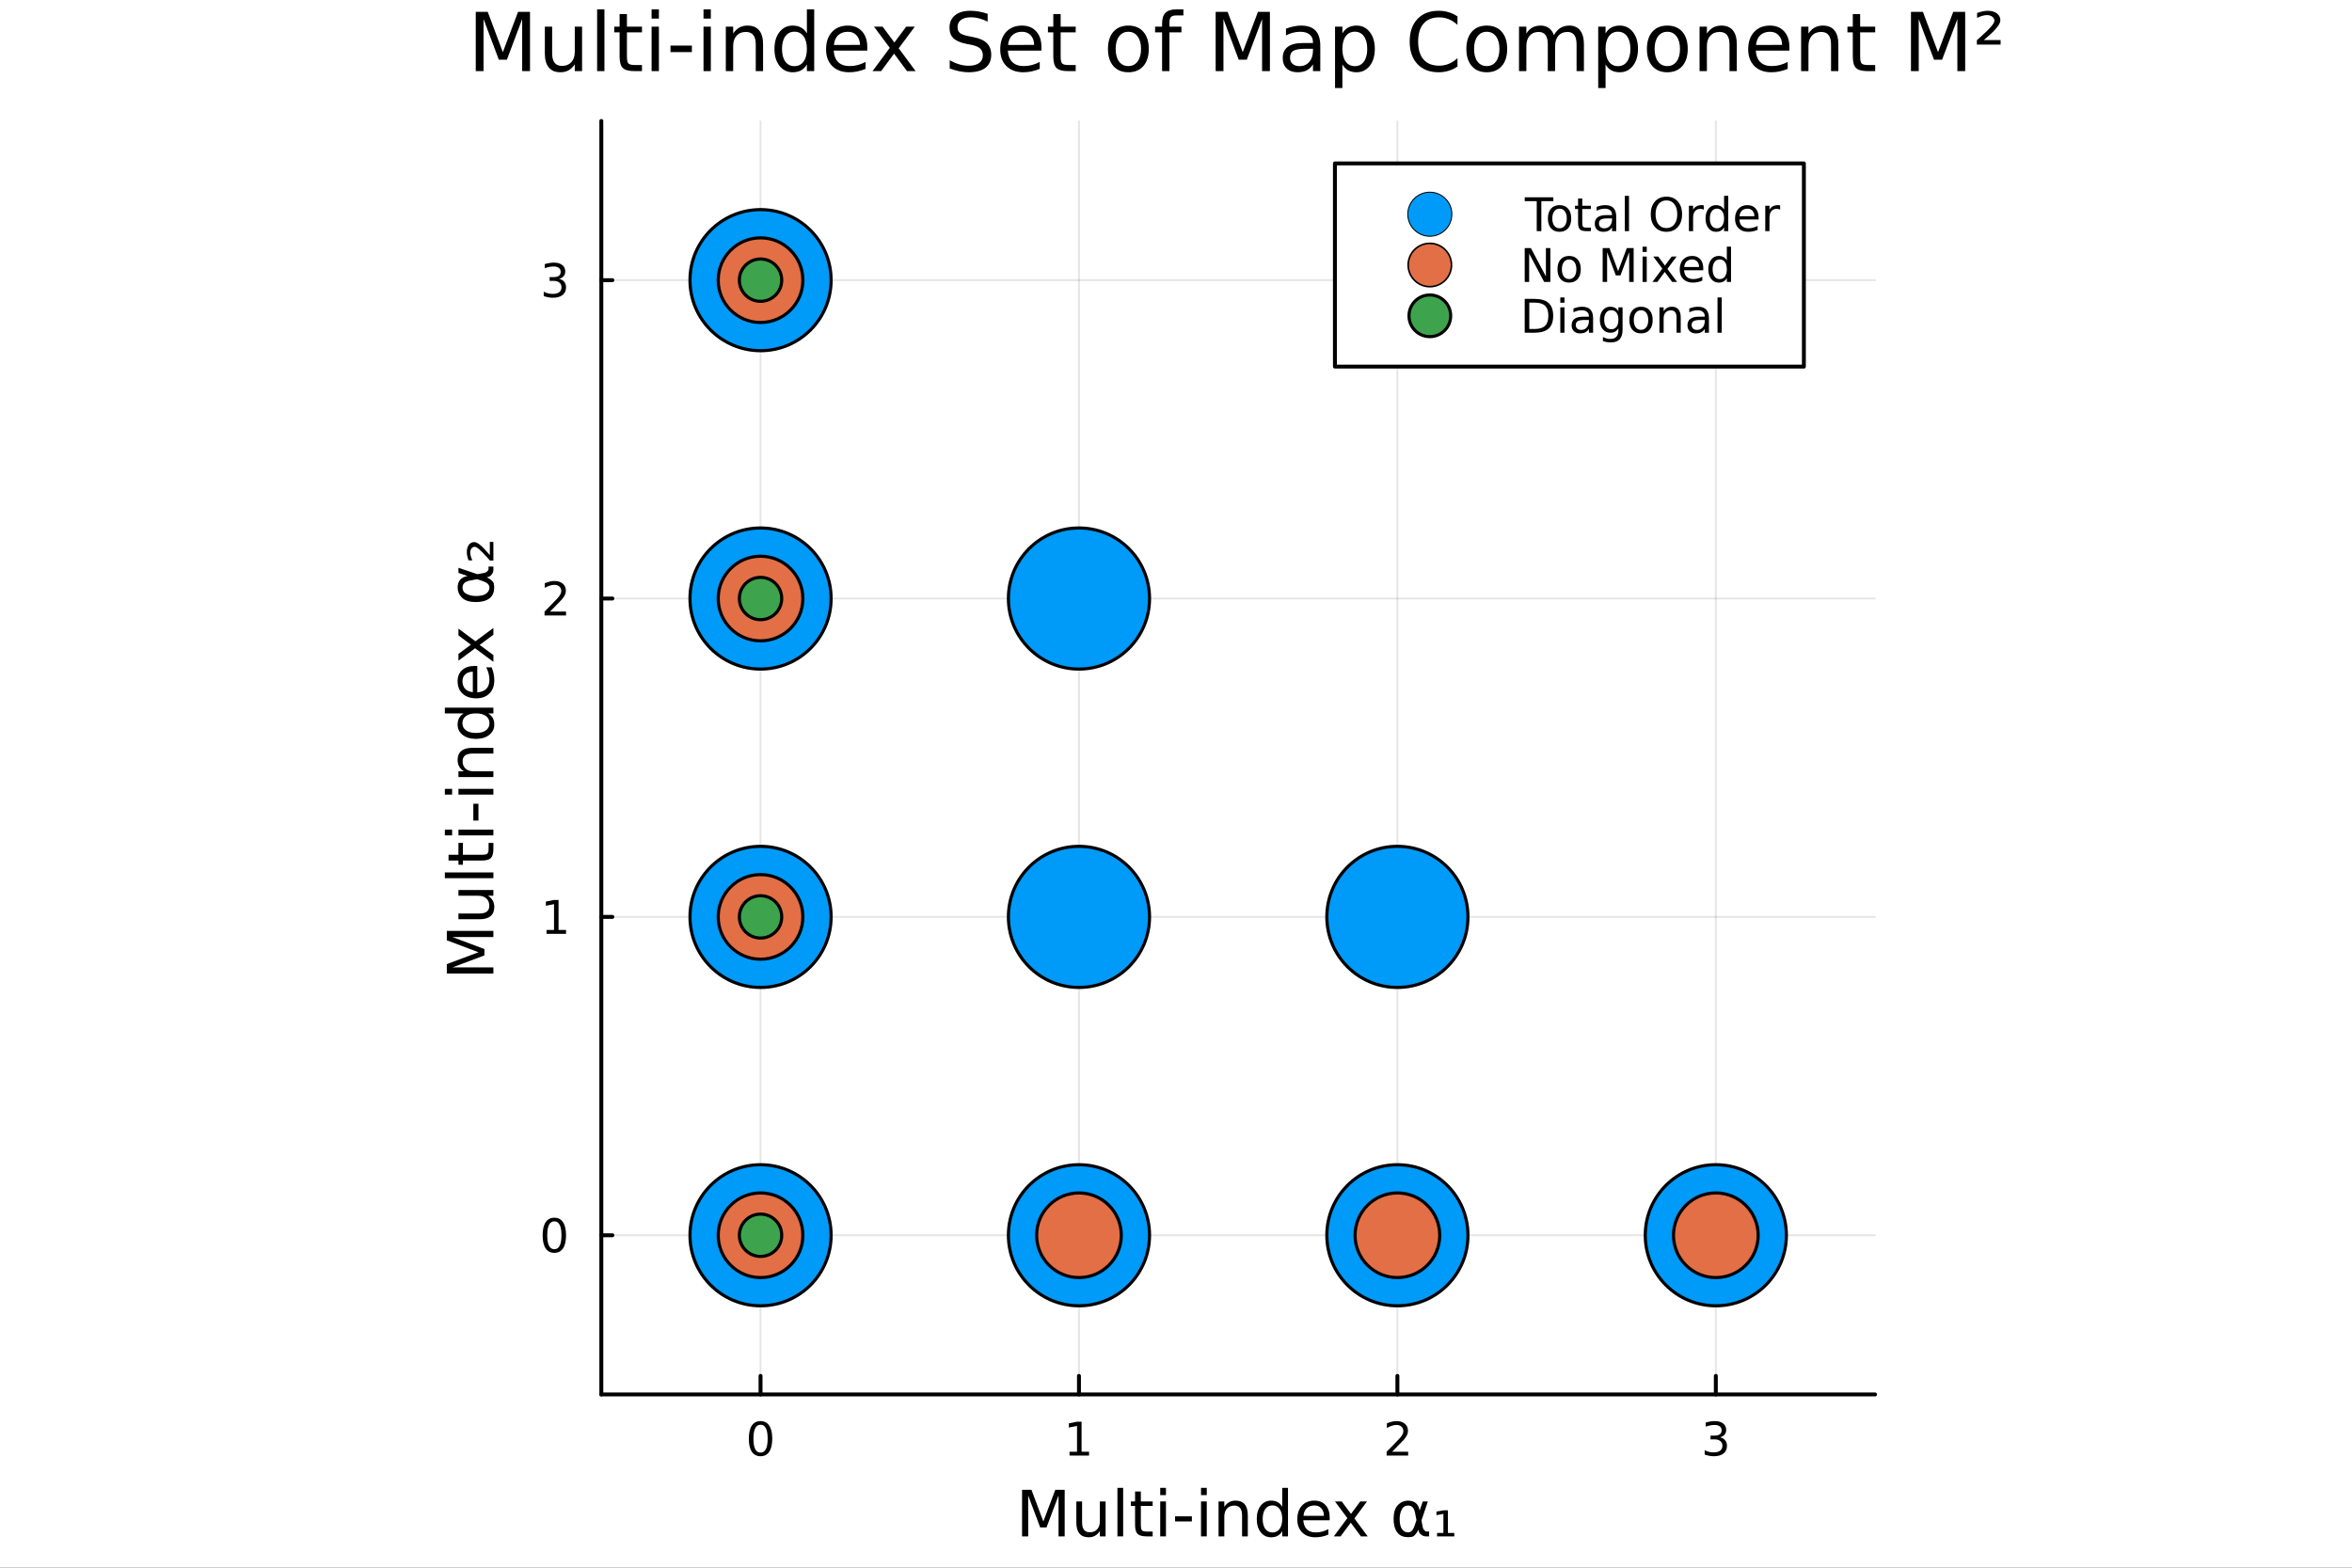 <?xml version="1.0" encoding="utf-8"?>
<svg xmlns="http://www.w3.org/2000/svg" xmlns:xlink="http://www.w3.org/1999/xlink" width="600" height="400" viewBox="0 0 2400 1600">
<rect x="0" y="0" width="2400" height="1600" fill="#333333" stroke="none"/>
<defs>
  <clipPath id="clip830">
    <rect x="0" y="0" width="2400" height="1600"/>
  </clipPath>
</defs>
<path clip-path="url(#clip830)" d="M0 1600 L2400 1600 L2400 0 L0 0  Z" fill="#ffffff" fill-rule="evenodd" fill-opacity="1"/>
<defs>
  <clipPath id="clip831">
    <rect x="480" y="0" width="1681" height="1600"/>
  </clipPath>
</defs>
<path clip-path="url(#clip830)" d="M613.599 1423.18 L1913.31 1423.18 L1913.31 123.472 L613.599 123.472  Z" fill="#ffffff" fill-rule="evenodd" fill-opacity="1"/>
<defs>
  <clipPath id="clip832">
    <rect x="613" y="123" width="1301" height="1301"/>
  </clipPath>
</defs>
<polyline clip-path="url(#clip832)" style="stroke:#000000; stroke-linecap:round; stroke-linejoin:round; stroke-width:2; stroke-opacity:0.1; fill:none" points="776.062,1423.18 776.062,123.472 "/>
<polyline clip-path="url(#clip832)" style="stroke:#000000; stroke-linecap:round; stroke-linejoin:round; stroke-width:2; stroke-opacity:0.1; fill:none" points="1100.99,1423.18 1100.99,123.472 "/>
<polyline clip-path="url(#clip832)" style="stroke:#000000; stroke-linecap:round; stroke-linejoin:round; stroke-width:2; stroke-opacity:0.1; fill:none" points="1425.92,1423.18 1425.92,123.472 "/>
<polyline clip-path="url(#clip832)" style="stroke:#000000; stroke-linecap:round; stroke-linejoin:round; stroke-width:2; stroke-opacity:0.1; fill:none" points="1750.84,1423.18 1750.84,123.472 "/>
<polyline clip-path="url(#clip832)" style="stroke:#000000; stroke-linecap:round; stroke-linejoin:round; stroke-width:2; stroke-opacity:0.1; fill:none" points="613.599,1260.72 1913.31,1260.72 "/>
<polyline clip-path="url(#clip832)" style="stroke:#000000; stroke-linecap:round; stroke-linejoin:round; stroke-width:2; stroke-opacity:0.1; fill:none" points="613.599,935.789 1913.31,935.789 "/>
<polyline clip-path="url(#clip832)" style="stroke:#000000; stroke-linecap:round; stroke-linejoin:round; stroke-width:2; stroke-opacity:0.1; fill:none" points="613.599,610.863 1913.31,610.863 "/>
<polyline clip-path="url(#clip832)" style="stroke:#000000; stroke-linecap:round; stroke-linejoin:round; stroke-width:2; stroke-opacity:0.1; fill:none" points="613.599,285.936 1913.31,285.936 "/>
<polyline clip-path="url(#clip830)" style="stroke:#000000; stroke-linecap:round; stroke-linejoin:round; stroke-width:4; stroke-opacity:1; fill:none" points="613.599,1423.18 1913.31,1423.18 "/>
<polyline clip-path="url(#clip830)" style="stroke:#000000; stroke-linecap:round; stroke-linejoin:round; stroke-width:4; stroke-opacity:1; fill:none" points="776.062,1423.18 776.062,1404.28 "/>
<polyline clip-path="url(#clip830)" style="stroke:#000000; stroke-linecap:round; stroke-linejoin:round; stroke-width:4; stroke-opacity:1; fill:none" points="1100.99,1423.18 1100.99,1404.28 "/>
<polyline clip-path="url(#clip830)" style="stroke:#000000; stroke-linecap:round; stroke-linejoin:round; stroke-width:4; stroke-opacity:1; fill:none" points="1425.92,1423.18 1425.92,1404.28 "/>
<polyline clip-path="url(#clip830)" style="stroke:#000000; stroke-linecap:round; stroke-linejoin:round; stroke-width:4; stroke-opacity:1; fill:none" points="1750.84,1423.18 1750.84,1404.28 "/>
<path clip-path="url(#clip830)" d="M776.062 1454.1 Q772.451 1454.1 770.622 1457.66 Q768.817 1461.2 768.817 1468.33 Q768.817 1475.44 770.622 1479.01 Q772.451 1482.55 776.062 1482.55 Q779.696 1482.55 781.502 1479.01 Q783.33 1475.44 783.33 1468.33 Q783.33 1461.2 781.502 1457.66 Q779.696 1454.1 776.062 1454.1 M776.062 1450.39 Q781.872 1450.39 784.928 1455 Q788.006 1459.58 788.006 1468.33 Q788.006 1477.06 784.928 1481.67 Q781.872 1486.25 776.062 1486.25 Q770.252 1486.25 767.173 1481.67 Q764.118 1477.06 764.118 1468.33 Q764.118 1459.58 767.173 1455 Q770.252 1450.39 776.062 1450.39 Z" fill="#000000" fill-rule="nonzero" fill-opacity="1" /><path clip-path="url(#clip830)" d="M1091.37 1481.64 L1099.01 1481.64 L1099.01 1455.28 L1090.7 1456.95 L1090.7 1452.69 L1098.96 1451.02 L1103.64 1451.02 L1103.64 1481.64 L1111.28 1481.64 L1111.28 1485.58 L1091.37 1485.58 L1091.37 1481.64 Z" fill="#000000" fill-rule="nonzero" fill-opacity="1" /><path clip-path="url(#clip830)" d="M1420.57 1481.64 L1436.89 1481.64 L1436.89 1485.58 L1414.94 1485.58 L1414.94 1481.64 Q1417.61 1478.89 1422.19 1474.26 Q1426.8 1469.61 1427.98 1468.27 Q1430.22 1465.74 1431.1 1464.01 Q1432 1462.25 1432 1460.56 Q1432 1457.8 1430.06 1456.07 Q1428.14 1454.33 1425.04 1454.33 Q1422.84 1454.33 1420.38 1455.09 Q1417.95 1455.86 1415.18 1457.41 L1415.18 1452.69 Q1418 1451.55 1420.45 1450.97 Q1422.91 1450.39 1424.94 1450.39 Q1430.31 1450.39 1433.51 1453.08 Q1436.7 1455.77 1436.7 1460.26 Q1436.7 1462.39 1435.89 1464.31 Q1435.11 1466.2 1433 1468.8 Q1432.42 1469.47 1429.32 1472.69 Q1426.22 1475.88 1420.57 1481.64 Z" fill="#000000" fill-rule="nonzero" fill-opacity="1" /><path clip-path="url(#clip830)" d="M1755.09 1466.95 Q1758.45 1467.66 1760.32 1469.93 Q1762.22 1472.2 1762.22 1475.53 Q1762.22 1480.65 1758.7 1483.45 Q1755.18 1486.25 1748.7 1486.25 Q1746.53 1486.25 1744.21 1485.81 Q1741.92 1485.39 1739.47 1484.54 L1739.47 1480.02 Q1741.41 1481.16 1743.72 1481.74 Q1746.04 1482.32 1748.56 1482.32 Q1752.96 1482.32 1755.25 1480.58 Q1757.57 1478.84 1757.57 1475.53 Q1757.57 1472.48 1755.41 1470.77 Q1753.28 1469.03 1749.47 1469.03 L1745.44 1469.03 L1745.44 1465.19 L1749.65 1465.19 Q1753.1 1465.19 1754.93 1463.82 Q1756.76 1462.43 1756.76 1459.84 Q1756.76 1457.18 1754.86 1455.77 Q1752.98 1454.33 1749.47 1454.33 Q1747.54 1454.33 1745.35 1454.75 Q1743.15 1455.16 1740.51 1456.04 L1740.51 1451.88 Q1743.17 1451.14 1745.48 1450.77 Q1747.82 1450.39 1749.88 1450.39 Q1755.21 1450.39 1758.31 1452.83 Q1761.41 1455.23 1761.41 1459.35 Q1761.41 1462.22 1759.77 1464.21 Q1758.12 1466.18 1755.09 1466.95 Z" fill="#000000" fill-rule="nonzero" fill-opacity="1" /><path clip-path="url(#clip830)" d="M1042.93 1520.52 L1052.51 1520.52 L1064.64 1552.86 L1076.83 1520.52 L1086.41 1520.52 L1086.41 1568.04 L1080.14 1568.04 L1080.14 1526.32 L1067.88 1558.91 L1061.42 1558.91 L1049.17 1526.32 L1049.17 1568.04 L1042.93 1568.04 L1042.93 1520.52 Z" fill="#000000" fill-rule="nonzero" fill-opacity="1" /><path clip-path="url(#clip830)" d="M1098.31 1553.98 L1098.31 1532.4 L1104.17 1532.4 L1104.17 1553.75 Q1104.17 1558.81 1106.14 1561.36 Q1108.11 1563.87 1112.06 1563.87 Q1116.8 1563.87 1119.54 1560.85 Q1122.31 1557.83 1122.31 1552.61 L1122.31 1532.4 L1128.17 1532.4 L1128.17 1568.04 L1122.31 1568.04 L1122.31 1562.57 Q1120.18 1565.82 1117.34 1567.41 Q1114.54 1568.97 1110.82 1568.97 Q1104.68 1568.97 1101.49 1565.15 Q1098.31 1561.33 1098.31 1553.98 M1113.05 1531.54 L1113.05 1531.54 Z" fill="#000000" fill-rule="nonzero" fill-opacity="1" /><path clip-path="url(#clip830)" d="M1140.23 1518.52 L1146.08 1518.52 L1146.08 1568.04 L1140.23 1568.04 L1140.23 1518.52 Z" fill="#000000" fill-rule="nonzero" fill-opacity="1" /><path clip-path="url(#clip830)" d="M1164.13 1522.27 L1164.13 1532.4 L1176.19 1532.4 L1176.19 1536.95 L1164.13 1536.95 L1164.13 1556.3 Q1164.13 1560.66 1165.31 1561.9 Q1166.52 1563.14 1170.18 1563.14 L1176.19 1563.14 L1176.19 1568.04 L1170.18 1568.04 Q1163.4 1568.04 1160.82 1565.53 Q1158.24 1562.98 1158.24 1556.3 L1158.24 1536.95 L1153.95 1536.95 L1153.95 1532.4 L1158.24 1532.4 L1158.24 1522.27 L1164.13 1522.27 Z" fill="#000000" fill-rule="nonzero" fill-opacity="1" /><path clip-path="url(#clip830)" d="M1183.9 1532.4 L1189.75 1532.4 L1189.75 1568.04 L1183.9 1568.04 L1183.9 1532.4 M1183.9 1518.52 L1189.75 1518.52 L1189.75 1525.93 L1183.9 1525.93 L1183.9 1518.52 Z" fill="#000000" fill-rule="nonzero" fill-opacity="1" /><path clip-path="url(#clip830)" d="M1199.05 1547.58 L1216.2 1547.58 L1216.2 1552.8 L1199.05 1552.8 L1199.05 1547.58 Z" fill="#000000" fill-rule="nonzero" fill-opacity="1" /><path clip-path="url(#clip830)" d="M1225.53 1532.4 L1231.39 1532.4 L1231.39 1568.04 L1225.53 1568.04 L1225.53 1532.4 M1225.53 1518.52 L1231.39 1518.52 L1231.39 1525.93 L1225.53 1525.93 L1225.53 1518.52 Z" fill="#000000" fill-rule="nonzero" fill-opacity="1" /><path clip-path="url(#clip830)" d="M1273.27 1546.53 L1273.27 1568.04 L1267.42 1568.04 L1267.42 1546.72 Q1267.42 1541.66 1265.44 1539.14 Q1263.47 1536.63 1259.52 1536.63 Q1254.78 1536.63 1252.04 1539.65 Q1249.3 1542.68 1249.3 1547.9 L1249.3 1568.04 L1243.42 1568.04 L1243.42 1532.4 L1249.3 1532.4 L1249.3 1537.93 Q1251.41 1534.72 1254.24 1533.13 Q1257.1 1531.54 1260.83 1531.54 Q1266.97 1531.54 1270.12 1535.36 Q1273.27 1539.14 1273.27 1546.53 Z" fill="#000000" fill-rule="nonzero" fill-opacity="1" /><path clip-path="url(#clip830)" d="M1308.41 1537.81 L1308.41 1518.52 L1314.27 1518.52 L1314.27 1568.04 L1308.41 1568.04 L1308.41 1562.7 Q1306.56 1565.88 1303.73 1567.44 Q1300.93 1568.97 1296.98 1568.97 Q1290.52 1568.97 1286.45 1563.81 Q1282.41 1558.65 1282.41 1550.25 Q1282.41 1541.85 1286.45 1536.69 Q1290.52 1531.54 1296.98 1531.54 Q1300.93 1531.54 1303.73 1533.1 Q1306.56 1534.62 1308.41 1537.81 M1288.45 1550.25 Q1288.45 1556.71 1291.1 1560.4 Q1293.77 1564.07 1298.42 1564.07 Q1303.06 1564.07 1305.74 1560.4 Q1308.41 1556.71 1308.41 1550.25 Q1308.41 1543.79 1305.74 1540.13 Q1303.06 1536.44 1298.42 1536.44 Q1293.77 1536.44 1291.1 1540.13 Q1288.45 1543.79 1288.45 1550.25 Z" fill="#000000" fill-rule="nonzero" fill-opacity="1" /><path clip-path="url(#clip830)" d="M1356.82 1548.76 L1356.82 1551.62 L1329.89 1551.62 Q1330.28 1557.67 1333.52 1560.85 Q1336.8 1564 1342.63 1564 Q1346 1564 1349.15 1563.17 Q1352.33 1562.35 1355.45 1560.69 L1355.45 1566.23 Q1352.3 1567.57 1348.99 1568.27 Q1345.68 1568.97 1342.28 1568.97 Q1333.75 1568.97 1328.75 1564 Q1323.78 1559.04 1323.78 1550.57 Q1323.78 1541.82 1328.49 1536.69 Q1333.24 1531.54 1341.26 1531.54 Q1348.45 1531.54 1352.62 1536.18 Q1356.82 1540.8 1356.82 1548.76 M1350.96 1547.04 Q1350.9 1542.23 1348.26 1539.37 Q1345.65 1536.5 1341.32 1536.5 Q1336.42 1536.5 1333.46 1539.27 Q1330.53 1542.04 1330.09 1547.07 L1350.96 1547.04 Z" fill="#000000" fill-rule="nonzero" fill-opacity="1" /><path clip-path="url(#clip830)" d="M1394.92 1532.4 L1382.03 1549.74 L1395.59 1568.04 L1388.68 1568.04 L1378.31 1554.04 L1367.93 1568.04 L1361.02 1568.04 L1374.87 1549.39 L1362.2 1532.4 L1369.11 1532.4 L1378.56 1545.1 L1388.01 1532.4 L1394.92 1532.4 Z" fill="#000000" fill-rule="nonzero" fill-opacity="1" /><path clip-path="url(#clip830)" d="M1445.37 1551.46 L1443.97 1544.11 Q1442.54 1536.57 1436.87 1536.57 Q1432.61 1536.57 1430.66 1540.07 Q1428.21 1544.46 1428.21 1550.25 Q1428.21 1557.25 1430.6 1560.6 Q1433.02 1564 1436.87 1564 Q1441.14 1564 1443.43 1557.22 L1445.37 1551.46 M1448.65 1541.72 L1451.8 1532.4 L1457.02 1532.4 L1450.49 1551.72 L1451.77 1558.69 Q1452.05 1560.25 1453.17 1561.55 Q1454.47 1563.08 1455.49 1563.08 L1458.29 1563.08 L1458.29 1568.04 L1454.79 1568.04 Q1451.8 1568.04 1449.12 1565.37 Q1447.82 1564.03 1447.28 1561.23 Q1445.81 1564.77 1442.82 1567.53 Q1441.42 1568.84 1436.87 1568.84 Q1429.39 1568.84 1425.76 1564 Q1422.04 1559 1422.04 1550.25 Q1422.04 1540.89 1426.08 1536.5 Q1430.57 1531.6 1436.87 1531.6 Q1446.77 1531.6 1448.65 1541.72 Z" fill="#000000" fill-rule="nonzero" fill-opacity="1" /><path clip-path="url(#clip830)" d="M1466.38 1564.54 L1472.87 1564.54 L1472.87 1545.1 L1465.77 1546.4 L1465.77 1542.71 L1473.09 1541.47 L1477.45 1541.47 L1477.45 1564.54 L1483.98 1564.54 L1483.98 1568.04 L1466.38 1568.04 L1466.38 1564.54 Z" fill="#000000" fill-rule="nonzero" fill-opacity="1" /><polyline clip-path="url(#clip830)" style="stroke:#000000; stroke-linecap:round; stroke-linejoin:round; stroke-width:4; stroke-opacity:1; fill:none" points="613.599,1423.18 613.599,123.472 "/>
<polyline clip-path="url(#clip830)" style="stroke:#000000; stroke-linecap:round; stroke-linejoin:round; stroke-width:4; stroke-opacity:1; fill:none" points="613.599,1260.72 624.872,1260.72 "/>
<polyline clip-path="url(#clip830)" style="stroke:#000000; stroke-linecap:round; stroke-linejoin:round; stroke-width:4; stroke-opacity:1; fill:none" points="613.599,935.789 624.872,935.789 "/>
<polyline clip-path="url(#clip830)" style="stroke:#000000; stroke-linecap:round; stroke-linejoin:round; stroke-width:4; stroke-opacity:1; fill:none" points="613.599,610.863 624.872,610.863 "/>
<polyline clip-path="url(#clip830)" style="stroke:#000000; stroke-linecap:round; stroke-linejoin:round; stroke-width:4; stroke-opacity:1; fill:none" points="613.599,285.936 624.872,285.936 "/>
<path clip-path="url(#clip830)" d="M565.654 1246.52 Q562.043 1246.52 560.214 1250.08 Q558.409 1253.62 558.409 1260.75 Q558.409 1267.86 560.214 1271.42 Q562.043 1274.96 565.654 1274.96 Q569.288 1274.96 571.094 1271.42 Q572.923 1267.86 572.923 1260.75 Q572.923 1253.62 571.094 1250.08 Q569.288 1246.52 565.654 1246.52 M565.654 1242.81 Q571.464 1242.81 574.52 1247.42 Q577.599 1252 577.599 1260.75 Q577.599 1269.48 574.52 1274.08 Q571.464 1278.67 565.654 1278.67 Q559.844 1278.67 556.765 1274.08 Q553.71 1269.48 553.71 1260.75 Q553.71 1252 556.765 1247.42 Q559.844 1242.81 565.654 1242.81 Z" fill="#000000" fill-rule="nonzero" fill-opacity="1" /><path clip-path="url(#clip830)" d="M557.691 949.134 L565.33 949.134 L565.33 922.769 L557.02 924.435 L557.02 920.176 L565.284 918.509 L569.96 918.509 L569.96 949.134 L577.599 949.134 L577.599 953.069 L557.691 953.069 L557.691 949.134 Z" fill="#000000" fill-rule="nonzero" fill-opacity="1" /><path clip-path="url(#clip830)" d="M561.279 624.207 L577.599 624.207 L577.599 628.143 L555.654 628.143 L555.654 624.207 Q558.316 621.453 562.9 616.823 Q567.506 612.17 568.687 610.828 Q570.932 608.305 571.812 606.569 Q572.714 604.809 572.714 603.12 Q572.714 600.365 570.77 598.629 Q568.849 596.893 565.747 596.893 Q563.548 596.893 561.094 597.657 Q558.663 598.42 555.886 599.971 L555.886 595.249 Q558.71 594.115 561.163 593.536 Q563.617 592.958 565.654 592.958 Q571.025 592.958 574.219 595.643 Q577.413 598.328 577.413 602.819 Q577.413 604.948 576.603 606.869 Q575.816 608.768 573.71 611.36 Q573.131 612.031 570.029 615.249 Q566.927 618.443 561.279 624.207 Z" fill="#000000" fill-rule="nonzero" fill-opacity="1" /><path clip-path="url(#clip830)" d="M570.469 284.581 Q573.825 285.299 575.7 287.568 Q577.599 289.836 577.599 293.169 Q577.599 298.285 574.08 301.086 Q570.562 303.887 564.08 303.887 Q561.904 303.887 559.589 303.447 Q557.298 303.03 554.844 302.174 L554.844 297.66 Q556.788 298.794 559.103 299.373 Q561.418 299.952 563.941 299.952 Q568.339 299.952 570.631 298.216 Q572.946 296.48 572.946 293.169 Q572.946 290.114 570.793 288.401 Q568.663 286.665 564.844 286.665 L560.816 286.665 L560.816 282.822 L565.029 282.822 Q568.478 282.822 570.307 281.456 Q572.136 280.068 572.136 277.475 Q572.136 274.813 570.237 273.401 Q568.362 271.966 564.844 271.966 Q562.923 271.966 560.724 272.382 Q558.525 272.799 555.886 273.679 L555.886 269.512 Q558.548 268.771 560.863 268.401 Q563.2 268.031 565.261 268.031 Q570.585 268.031 573.687 270.461 Q576.788 272.869 576.788 276.989 Q576.788 279.859 575.145 281.85 Q573.501 283.818 570.469 284.581 Z" fill="#000000" fill-rule="nonzero" fill-opacity="1" /><path clip-path="url(#clip830)" d="M455.934 993.579 L455.934 983.999 L488.272 971.872 L455.934 959.682 L455.934 950.102 L503.454 950.102 L503.454 956.372 L461.727 956.372 L494.319 968.626 L494.319 975.087 L461.727 987.341 L503.454 987.341 L503.454 993.579 L455.934 993.579 Z" fill="#000000" fill-rule="nonzero" fill-opacity="1" /><path clip-path="url(#clip830)" d="M489.386 938.198 L467.806 938.198 L467.806 932.341 L489.163 932.341 Q494.224 932.341 496.77 930.368 Q499.284 928.395 499.284 924.448 Q499.284 919.705 496.261 916.968 Q493.237 914.199 488.017 914.199 L467.806 914.199 L467.806 908.343 L503.454 908.343 L503.454 914.199 L497.979 914.199 Q501.226 916.332 502.817 919.164 Q504.377 921.965 504.377 925.689 Q504.377 931.832 500.557 935.015 Q496.738 938.198 489.386 938.198 M466.946 923.461 L466.946 923.461 Z" fill="#000000" fill-rule="nonzero" fill-opacity="1" /><path clip-path="url(#clip830)" d="M453.929 896.28 L453.929 890.423 L503.454 890.423 L503.454 896.28 L453.929 896.28 Z" fill="#000000" fill-rule="nonzero" fill-opacity="1" /><path clip-path="url(#clip830)" d="M457.684 872.376 L467.806 872.376 L467.806 860.313 L472.357 860.313 L472.357 872.376 L491.709 872.376 Q496.07 872.376 497.311 871.199 Q498.552 869.989 498.552 866.329 L498.552 860.313 L503.454 860.313 L503.454 866.329 Q503.454 873.108 500.939 875.687 Q498.393 878.265 491.709 878.265 L472.357 878.265 L472.357 882.562 L467.806 882.562 L467.806 878.265 L457.684 878.265 L457.684 872.376 Z" fill="#000000" fill-rule="nonzero" fill-opacity="1" /><path clip-path="url(#clip830)" d="M467.806 852.611 L467.806 846.754 L503.454 846.754 L503.454 852.611 L467.806 852.611 M453.929 852.611 L453.929 846.754 L461.345 846.754 L461.345 852.611 L453.929 852.611 Z" fill="#000000" fill-rule="nonzero" fill-opacity="1" /><path clip-path="url(#clip830)" d="M482.988 837.46 L482.988 820.305 L488.208 820.305 L488.208 837.46 L482.988 837.46 Z" fill="#000000" fill-rule="nonzero" fill-opacity="1" /><path clip-path="url(#clip830)" d="M467.806 810.979 L467.806 805.123 L503.454 805.123 L503.454 810.979 L467.806 810.979 M453.929 810.979 L453.929 805.123 L461.345 805.123 L461.345 810.979 L453.929 810.979 Z" fill="#000000" fill-rule="nonzero" fill-opacity="1" /><path clip-path="url(#clip830)" d="M481.938 763.236 L503.454 763.236 L503.454 769.093 L482.129 769.093 Q477.068 769.093 474.553 771.066 Q472.039 773.04 472.039 776.986 Q472.039 781.729 475.063 784.466 Q478.086 787.203 483.306 787.203 L503.454 787.203 L503.454 793.092 L467.806 793.092 L467.806 787.203 L473.344 787.203 Q470.129 785.103 468.538 782.27 Q466.946 779.405 466.946 775.681 Q466.946 769.538 470.766 766.387 Q474.553 763.236 481.938 763.236 Z" fill="#000000" fill-rule="nonzero" fill-opacity="1" /><path clip-path="url(#clip830)" d="M473.217 728.098 L453.929 728.098 L453.929 722.241 L503.454 722.241 L503.454 728.098 L498.107 728.098 Q501.289 729.944 502.849 732.776 Q504.377 735.577 504.377 739.524 Q504.377 745.985 499.221 750.059 Q494.064 754.102 485.662 754.102 Q477.259 754.102 472.103 750.059 Q466.946 745.985 466.946 739.524 Q466.946 735.577 468.506 732.776 Q470.034 729.944 473.217 728.098 M485.662 748.054 Q492.123 748.054 495.815 745.412 Q499.475 742.739 499.475 738.092 Q499.475 733.445 495.815 730.771 Q492.123 728.098 485.662 728.098 Q479.2 728.098 475.54 730.771 Q471.848 733.445 471.848 738.092 Q471.848 742.739 475.54 745.412 Q479.2 748.054 485.662 748.054 Z" fill="#000000" fill-rule="nonzero" fill-opacity="1" /><path clip-path="url(#clip830)" d="M484.166 679.686 L487.03 679.686 L487.03 706.613 Q493.078 706.231 496.261 702.985 Q499.412 699.707 499.412 693.882 Q499.412 690.508 498.584 687.357 Q497.756 684.174 496.101 681.055 L501.64 681.055 Q502.976 684.206 503.677 687.516 Q504.377 690.826 504.377 694.232 Q504.377 702.762 499.412 707.759 Q494.446 712.724 485.98 712.724 Q477.227 712.724 472.103 708.014 Q466.946 703.271 466.946 695.251 Q466.946 688.057 471.593 683.888 Q476.209 679.686 484.166 679.686 M482.447 685.543 Q477.641 685.607 474.776 688.248 Q471.912 690.858 471.912 695.187 Q471.912 700.089 474.681 703.049 Q477.45 705.977 482.479 706.422 L482.447 685.543 Z" fill="#000000" fill-rule="nonzero" fill-opacity="1" /><path clip-path="url(#clip830)" d="M467.806 641.588 L485.152 654.478 L503.454 640.919 L503.454 647.826 L489.449 658.202 L503.454 668.578 L503.454 675.485 L484.802 661.64 L467.806 674.307 L467.806 667.401 L480.505 657.948 L467.806 648.494 L467.806 641.588 Z" fill="#000000" fill-rule="nonzero" fill-opacity="1" /><path clip-path="url(#clip830)" d="M486.871 591.139 L479.519 592.54 Q471.975 593.972 471.975 599.638 Q471.975 603.903 475.477 605.844 Q479.869 608.295 485.662 608.295 Q492.664 608.295 496.006 605.908 Q499.412 603.489 499.412 599.638 Q499.412 595.373 492.632 593.081 L486.871 591.139 M477.132 587.861 L467.806 584.71 L467.806 579.49 L487.126 586.015 L494.096 584.742 Q495.656 584.455 496.961 583.341 Q498.489 582.036 498.489 581.018 L498.489 578.217 L503.454 578.217 L503.454 581.718 Q503.454 584.71 500.78 587.384 Q499.443 588.689 496.642 589.23 Q500.175 590.694 502.945 593.686 Q504.25 595.086 504.25 599.638 Q504.25 607.117 499.412 610.746 Q494.414 614.47 485.662 614.47 Q476.304 614.47 471.912 610.428 Q467.01 605.94 467.01 599.638 Q467.01 589.739 477.132 587.861 Z" fill="#000000" fill-rule="nonzero" fill-opacity="1" /><path clip-path="url(#clip830)" d="M499.825 566.568 L499.825 553.073 L503.454 553.073 L503.454 572.106 L499.953 572.106 Q498.966 571.024 497.184 569.019 Q487.476 558.07 484.484 558.07 Q482.383 558.07 481.11 559.725 Q479.805 561.38 479.805 564.085 Q479.805 565.74 480.378 567.682 Q480.919 569.623 482.033 571.915 L478.118 571.915 Q477.227 569.464 476.781 567.364 Q476.336 565.231 476.336 563.417 Q476.336 558.802 478.437 556.033 Q480.537 553.264 483.975 553.264 Q488.399 553.264 497.438 563.799 Q498.966 565.581 499.825 566.568 Z" fill="#000000" fill-rule="nonzero" fill-opacity="1" /><path clip-path="url(#clip830)" d="M485.476 12.096 L497.669 12.096 L513.103 53.253 L528.618 12.096 L540.812 12.096 L540.812 72.576 L532.831 72.576 L532.831 19.469 L517.235 60.95 L509.012 60.95 L493.416 19.469 L493.416 72.576 L485.476 72.576 L485.476 12.096 Z" fill="#000000" fill-rule="nonzero" fill-opacity="1" /><path clip-path="url(#clip830)" d="M555.962 54.671 L555.962 27.206 L563.416 27.206 L563.416 54.387 Q563.416 60.828 565.927 64.069 Q568.439 67.269 573.462 67.269 Q579.498 67.269 582.982 63.421 Q586.506 59.573 586.506 52.929 L586.506 27.206 L593.959 27.206 L593.959 72.576 L586.506 72.576 L586.506 65.608 Q583.792 69.74 580.186 71.766 Q576.622 73.751 571.882 73.751 Q564.064 73.751 560.013 68.89 Q555.962 64.029 555.962 54.671 M574.718 26.112 L574.718 26.112 Z" fill="#000000" fill-rule="nonzero" fill-opacity="1" /><path clip-path="url(#clip830)" d="M609.312 9.544 L616.766 9.544 L616.766 72.576 L609.312 72.576 L609.312 9.544 Z" fill="#000000" fill-rule="nonzero" fill-opacity="1" /><path clip-path="url(#clip830)" d="M639.735 14.324 L639.735 27.206 L655.088 27.206 L655.088 32.999 L639.735 32.999 L639.735 57.628 Q639.735 63.178 641.234 64.758 Q642.773 66.338 647.431 66.338 L655.088 66.338 L655.088 72.576 L647.431 72.576 Q638.803 72.576 635.522 69.376 Q632.241 66.135 632.241 57.628 L632.241 32.999 L626.772 32.999 L626.772 27.206 L632.241 27.206 L632.241 14.324 L639.735 14.324 Z" fill="#000000" fill-rule="nonzero" fill-opacity="1" /><path clip-path="url(#clip830)" d="M664.891 27.206 L672.344 27.206 L672.344 72.576 L664.891 72.576 L664.891 27.206 M664.891 9.544 L672.344 9.544 L672.344 18.983 L664.891 18.983 L664.891 9.544 Z" fill="#000000" fill-rule="nonzero" fill-opacity="1" /><path clip-path="url(#clip830)" d="M684.173 46.529 L706.007 46.529 L706.007 53.172 L684.173 53.172 L684.173 46.529 Z" fill="#000000" fill-rule="nonzero" fill-opacity="1" /><path clip-path="url(#clip830)" d="M717.877 27.206 L725.33 27.206 L725.33 72.576 L717.877 72.576 L717.877 27.206 M717.877 9.544 L725.33 9.544 L725.33 18.983 L717.877 18.983 L717.877 9.544 Z" fill="#000000" fill-rule="nonzero" fill-opacity="1" /><path clip-path="url(#clip830)" d="M778.64 45.192 L778.64 72.576 L771.187 72.576 L771.187 45.435 Q771.187 38.994 768.675 35.794 Q766.163 32.594 761.14 32.594 Q755.104 32.594 751.621 36.442 Q748.137 40.29 748.137 46.934 L748.137 72.576 L740.643 72.576 L740.643 27.206 L748.137 27.206 L748.137 34.254 Q750.81 30.163 754.416 28.138 Q758.062 26.112 762.801 26.112 Q770.619 26.112 774.63 30.973 Q778.64 35.794 778.64 45.192 Z" fill="#000000" fill-rule="nonzero" fill-opacity="1" /><path clip-path="url(#clip830)" d="M823.362 34.092 L823.362 9.544 L830.816 9.544 L830.816 72.576 L823.362 72.576 L823.362 65.77 Q821.013 69.821 817.407 71.806 Q813.843 73.751 808.819 73.751 Q800.596 73.751 795.411 67.188 Q790.266 60.626 790.266 49.931 Q790.266 39.237 795.411 32.675 Q800.596 26.112 808.819 26.112 Q813.843 26.112 817.407 28.097 Q821.013 30.041 823.362 34.092 M797.963 49.931 Q797.963 58.155 801.325 62.854 Q804.728 67.512 810.642 67.512 Q816.557 67.512 819.959 62.854 Q823.362 58.155 823.362 49.931 Q823.362 41.708 819.959 37.05 Q816.557 32.35 810.642 32.35 Q804.728 32.35 801.325 37.05 Q797.963 41.708 797.963 49.931 Z" fill="#000000" fill-rule="nonzero" fill-opacity="1" /><path clip-path="url(#clip830)" d="M884.976 48.028 L884.976 51.673 L850.706 51.673 Q851.192 59.37 855.324 63.421 Q859.496 67.431 866.909 67.431 Q871.203 67.431 875.214 66.378 Q879.265 65.325 883.235 63.218 L883.235 70.267 Q879.224 71.968 875.011 72.86 Q870.798 73.751 866.464 73.751 Q855.607 73.751 849.247 67.431 Q842.928 61.112 842.928 50.337 Q842.928 39.197 848.923 32.675 Q854.959 26.112 865.168 26.112 Q874.323 26.112 879.629 32.026 Q884.976 37.9 884.976 48.028 M877.523 45.84 Q877.442 39.723 874.079 36.077 Q870.758 32.431 865.249 32.431 Q859.01 32.431 855.243 35.956 Q851.516 39.48 850.949 45.88 L877.523 45.84 Z" fill="#000000" fill-rule="nonzero" fill-opacity="1" /><path clip-path="url(#clip830)" d="M933.466 27.206 L917.06 49.283 L934.316 72.576 L925.526 72.576 L912.32 54.752 L899.114 72.576 L890.324 72.576 L907.945 48.838 L891.822 27.206 L900.613 27.206 L912.644 43.369 L924.675 27.206 L933.466 27.206 Z" fill="#000000" fill-rule="nonzero" fill-opacity="1" /><path clip-path="url(#clip830)" d="M1007.8 14.081 L1007.8 22.061 Q1003.14 19.833 999.009 18.739 Q994.877 17.646 991.029 17.646 Q984.345 17.646 980.699 20.238 Q977.094 22.831 977.094 27.611 Q977.094 31.621 979.484 33.687 Q981.915 35.713 988.639 36.969 L993.581 37.981 Q1002.74 39.723 1007.07 44.139 Q1011.45 48.514 1011.45 55.886 Q1011.45 64.677 1005.53 69.214 Q999.658 73.751 988.274 73.751 Q983.981 73.751 979.119 72.778 Q974.299 71.806 969.114 69.902 L969.114 61.477 Q974.096 64.272 978.876 65.689 Q983.656 67.107 988.274 67.107 Q995.283 67.107 999.09 64.353 Q1002.9 61.598 1002.9 56.494 Q1002.9 52.038 1000.14 49.526 Q997.43 47.015 991.191 45.759 L986.209 44.787 Q977.053 42.964 972.962 39.075 Q968.871 35.186 968.871 28.259 Q968.871 20.238 974.501 15.62 Q980.173 11.002 990.097 11.002 Q994.351 11.002 998.766 11.772 Q1003.18 12.542 1007.8 14.081 Z" fill="#000000" fill-rule="nonzero" fill-opacity="1" /><path clip-path="url(#clip830)" d="M1062.69 48.028 L1062.69 51.673 L1028.42 51.673 Q1028.91 59.37 1033.04 63.421 Q1037.21 67.431 1044.62 67.431 Q1048.92 67.431 1052.93 66.378 Q1056.98 65.325 1060.95 63.218 L1060.95 70.267 Q1056.94 71.968 1052.72 72.86 Q1048.51 73.751 1044.18 73.751 Q1033.32 73.751 1026.96 67.431 Q1020.64 61.112 1020.64 50.337 Q1020.64 39.197 1026.64 32.675 Q1032.67 26.112 1042.88 26.112 Q1052.04 26.112 1057.34 32.026 Q1062.69 37.9 1062.69 48.028 M1055.24 45.84 Q1055.15 39.723 1051.79 36.077 Q1048.47 32.431 1042.96 32.431 Q1036.72 32.431 1032.96 35.956 Q1029.23 39.48 1028.66 45.88 L1055.24 45.84 Z" fill="#000000" fill-rule="nonzero" fill-opacity="1" /><path clip-path="url(#clip830)" d="M1082.3 14.324 L1082.3 27.206 L1097.65 27.206 L1097.65 32.999 L1082.3 32.999 L1082.3 57.628 Q1082.3 63.178 1083.79 64.758 Q1085.33 66.338 1089.99 66.338 L1097.65 66.338 L1097.65 72.576 L1089.99 72.576 Q1081.36 72.576 1078.08 69.376 Q1074.8 66.135 1074.8 57.628 L1074.8 32.999 L1069.33 32.999 L1069.33 27.206 L1074.8 27.206 L1074.8 14.324 L1082.3 14.324 Z" fill="#000000" fill-rule="nonzero" fill-opacity="1" /><path clip-path="url(#clip830)" d="M1151.4 32.431 Q1145.41 32.431 1141.93 37.131 Q1138.44 41.789 1138.44 49.931 Q1138.44 58.074 1141.88 62.773 Q1145.37 67.431 1151.4 67.431 Q1157.36 67.431 1160.84 62.732 Q1164.33 58.033 1164.33 49.931 Q1164.33 41.87 1160.84 37.171 Q1157.36 32.431 1151.4 32.431 M1151.4 26.112 Q1161.13 26.112 1166.68 32.431 Q1172.23 38.751 1172.23 49.931 Q1172.23 61.071 1166.68 67.431 Q1161.13 73.751 1151.4 73.751 Q1141.64 73.751 1136.09 67.431 Q1130.58 61.071 1130.58 49.931 Q1130.58 38.751 1136.09 32.431 Q1141.64 26.112 1151.4 26.112 Z" fill="#000000" fill-rule="nonzero" fill-opacity="1" /><path clip-path="url(#clip830)" d="M1207.55 9.544 L1207.55 15.742 L1200.42 15.742 Q1196.41 15.742 1194.83 17.362 Q1193.29 18.983 1193.29 23.195 L1193.29 27.206 L1205.56 27.206 L1205.56 32.999 L1193.29 32.999 L1193.29 72.576 L1185.8 72.576 L1185.8 32.999 L1178.67 32.999 L1178.67 27.206 L1185.8 27.206 L1185.8 24.046 Q1185.8 16.471 1189.32 13.028 Q1192.85 9.544 1200.5 9.544 L1207.55 9.544 Z" fill="#000000" fill-rule="nonzero" fill-opacity="1" /><path clip-path="url(#clip830)" d="M1240.48 12.096 L1252.68 12.096 L1268.11 53.253 L1283.63 12.096 L1295.82 12.096 L1295.82 72.576 L1287.84 72.576 L1287.84 19.469 L1272.24 60.95 L1264.02 60.95 L1248.42 19.469 L1248.42 72.576 L1240.48 72.576 L1240.48 12.096 Z" fill="#000000" fill-rule="nonzero" fill-opacity="1" /><path clip-path="url(#clip830)" d="M1332.36 49.769 Q1323.32 49.769 1319.84 51.835 Q1316.36 53.901 1316.36 58.884 Q1316.36 62.854 1318.95 65.203 Q1321.58 67.512 1326.08 67.512 Q1332.28 67.512 1336 63.137 Q1339.77 58.722 1339.77 51.43 L1339.77 49.769 L1332.36 49.769 M1347.23 46.691 L1347.23 72.576 L1339.77 72.576 L1339.77 65.689 Q1337.22 69.821 1333.41 71.806 Q1329.6 73.751 1324.09 73.751 Q1317.13 73.751 1312.99 69.862 Q1308.9 65.933 1308.9 59.37 Q1308.9 51.714 1314.01 47.825 Q1319.15 43.936 1329.32 43.936 L1339.77 43.936 L1339.77 43.207 Q1339.77 38.062 1336.37 35.267 Q1333.01 32.431 1326.89 32.431 Q1323 32.431 1319.31 33.363 Q1315.63 34.295 1312.23 36.158 L1312.23 29.272 Q1316.32 27.692 1320.17 26.922 Q1324.01 26.112 1327.66 26.112 Q1337.5 26.112 1342.36 31.216 Q1347.23 36.32 1347.23 46.691 Z" fill="#000000" fill-rule="nonzero" fill-opacity="1" /><path clip-path="url(#clip830)" d="M1369.79 65.77 L1369.79 89.833 L1362.29 89.833 L1362.29 27.206 L1369.79 27.206 L1369.79 34.092 Q1372.14 30.041 1375.7 28.097 Q1379.31 26.112 1384.29 26.112 Q1392.55 26.112 1397.7 32.675 Q1402.88 39.237 1402.88 49.931 Q1402.88 60.626 1397.7 67.188 Q1392.55 73.751 1384.29 73.751 Q1379.31 73.751 1375.7 71.806 Q1372.14 69.821 1369.79 65.77 M1395.15 49.931 Q1395.15 41.708 1391.74 37.05 Q1388.38 32.35 1382.47 32.35 Q1376.55 32.35 1373.15 37.05 Q1369.79 41.708 1369.79 49.931 Q1369.79 58.155 1373.15 62.854 Q1376.55 67.512 1382.47 67.512 Q1388.38 67.512 1391.74 62.854 Q1395.15 58.155 1395.15 49.931 Z" fill="#000000" fill-rule="nonzero" fill-opacity="1" /><path clip-path="url(#clip830)" d="M1487.22 16.755 L1487.22 25.383 Q1483.09 21.535 1478.39 19.631 Q1473.73 17.727 1468.47 17.727 Q1458.1 17.727 1452.59 24.087 Q1447.08 30.406 1447.08 42.397 Q1447.08 54.347 1452.59 60.707 Q1458.1 67.026 1468.47 67.026 Q1473.73 67.026 1478.39 65.122 Q1483.09 63.218 1487.22 59.37 L1487.22 67.918 Q1482.93 70.834 1478.11 72.292 Q1473.33 73.751 1467.98 73.751 Q1454.25 73.751 1446.35 65.365 Q1438.45 56.94 1438.45 42.397 Q1438.45 27.814 1446.35 19.428 Q1454.25 11.002 1467.98 11.002 Q1473.41 11.002 1478.19 12.461 Q1483.01 13.878 1487.22 16.755 Z" fill="#000000" fill-rule="nonzero" fill-opacity="1" /><path clip-path="url(#clip830)" d="M1517.12 32.431 Q1511.12 32.431 1507.64 37.131 Q1504.16 41.789 1504.16 49.931 Q1504.16 58.074 1507.6 62.773 Q1511.08 67.431 1517.12 67.431 Q1523.07 67.431 1526.56 62.732 Q1530.04 58.033 1530.04 49.931 Q1530.04 41.87 1526.56 37.171 Q1523.07 32.431 1517.12 32.431 M1517.12 26.112 Q1526.84 26.112 1532.39 32.431 Q1537.94 38.751 1537.94 49.931 Q1537.94 61.071 1532.39 67.431 Q1526.84 73.751 1517.12 73.751 Q1507.36 73.751 1501.81 67.431 Q1496.3 61.071 1496.3 49.931 Q1496.3 38.751 1501.81 32.431 Q1507.36 26.112 1517.12 26.112 Z" fill="#000000" fill-rule="nonzero" fill-opacity="1" /><path clip-path="url(#clip830)" d="M1585.62 35.915 Q1588.42 30.892 1592.3 28.502 Q1596.19 26.112 1601.46 26.112 Q1608.55 26.112 1612.4 31.095 Q1616.25 36.037 1616.25 45.192 L1616.25 72.576 L1608.75 72.576 L1608.75 45.435 Q1608.75 38.913 1606.44 35.753 Q1604.13 32.594 1599.39 32.594 Q1593.6 32.594 1590.24 36.442 Q1586.88 40.29 1586.88 46.934 L1586.88 72.576 L1579.38 72.576 L1579.38 45.435 Q1579.38 38.873 1577.07 35.753 Q1574.76 32.594 1569.94 32.594 Q1564.23 32.594 1560.87 36.482 Q1557.51 40.331 1557.51 46.934 L1557.51 72.576 L1550.01 72.576 L1550.01 27.206 L1557.51 27.206 L1557.51 34.254 Q1560.06 30.082 1563.62 28.097 Q1567.19 26.112 1572.09 26.112 Q1577.03 26.112 1580.48 28.624 Q1583.96 31.135 1585.62 35.915 Z" fill="#000000" fill-rule="nonzero" fill-opacity="1" /><path clip-path="url(#clip830)" d="M1638.32 65.77 L1638.32 89.833 L1630.83 89.833 L1630.83 27.206 L1638.32 27.206 L1638.32 34.092 Q1640.67 30.041 1644.24 28.097 Q1647.84 26.112 1652.83 26.112 Q1661.09 26.112 1666.23 32.675 Q1671.42 39.237 1671.42 49.931 Q1671.42 60.626 1666.23 67.188 Q1661.09 73.751 1652.83 73.751 Q1647.84 73.751 1644.24 71.806 Q1640.67 69.821 1638.32 65.77 M1663.68 49.931 Q1663.68 41.708 1660.28 37.05 Q1656.92 32.35 1651 32.35 Q1645.09 32.35 1641.69 37.05 Q1638.32 41.708 1638.32 49.931 Q1638.32 58.155 1641.69 62.854 Q1645.09 67.512 1651 67.512 Q1656.92 67.512 1660.28 62.854 Q1663.68 58.155 1663.68 49.931 Z" fill="#000000" fill-rule="nonzero" fill-opacity="1" /><path clip-path="url(#clip830)" d="M1701.36 32.431 Q1695.36 32.431 1691.88 37.131 Q1688.39 41.789 1688.39 49.931 Q1688.39 58.074 1691.84 62.773 Q1695.32 67.431 1701.36 67.431 Q1707.31 67.431 1710.79 62.732 Q1714.28 58.033 1714.28 49.931 Q1714.28 41.87 1710.79 37.171 Q1707.31 32.431 1701.36 32.431 M1701.36 26.112 Q1711.08 26.112 1716.63 32.431 Q1722.18 38.751 1722.18 49.931 Q1722.18 61.071 1716.63 67.431 Q1711.08 73.751 1701.36 73.751 Q1691.59 73.751 1686.04 67.431 Q1680.53 61.071 1680.53 49.931 Q1680.53 38.751 1686.04 32.431 Q1691.59 26.112 1701.36 26.112 Z" fill="#000000" fill-rule="nonzero" fill-opacity="1" /><path clip-path="url(#clip830)" d="M1772.25 45.192 L1772.25 72.576 L1764.79 72.576 L1764.79 45.435 Q1764.79 38.994 1762.28 35.794 Q1759.77 32.594 1754.75 32.594 Q1748.71 32.594 1745.23 36.442 Q1741.74 40.29 1741.74 46.934 L1741.74 72.576 L1734.25 72.576 L1734.25 27.206 L1741.74 27.206 L1741.74 34.254 Q1744.42 30.163 1748.02 28.138 Q1751.67 26.112 1756.41 26.112 Q1764.23 26.112 1768.24 30.973 Q1772.25 35.794 1772.25 45.192 Z" fill="#000000" fill-rule="nonzero" fill-opacity="1" /><path clip-path="url(#clip830)" d="M1825.92 48.028 L1825.92 51.673 L1791.65 51.673 Q1792.14 59.37 1796.27 63.421 Q1800.44 67.431 1807.85 67.431 Q1812.15 67.431 1816.16 66.378 Q1820.21 65.325 1824.18 63.218 L1824.18 70.267 Q1820.17 71.968 1815.96 72.86 Q1811.74 73.751 1807.41 73.751 Q1796.55 73.751 1790.19 67.431 Q1783.87 61.112 1783.87 50.337 Q1783.87 39.197 1789.87 32.675 Q1795.9 26.112 1806.11 26.112 Q1815.27 26.112 1820.57 32.026 Q1825.92 37.9 1825.92 48.028 M1818.47 45.84 Q1818.39 39.723 1815.02 36.077 Q1811.7 32.431 1806.19 32.431 Q1799.95 32.431 1796.19 35.956 Q1792.46 39.48 1791.89 45.88 L1818.47 45.84 Z" fill="#000000" fill-rule="nonzero" fill-opacity="1" /><path clip-path="url(#clip830)" d="M1875.87 45.192 L1875.87 72.576 L1868.41 72.576 L1868.41 45.435 Q1868.41 38.994 1865.9 35.794 Q1863.39 32.594 1858.37 32.594 Q1852.33 32.594 1848.85 36.442 Q1845.36 40.29 1845.36 46.934 L1845.36 72.576 L1837.87 72.576 L1837.87 27.206 L1845.36 27.206 L1845.36 34.254 Q1848.04 30.163 1851.64 28.138 Q1855.29 26.112 1860.03 26.112 Q1867.85 26.112 1871.86 30.973 Q1875.87 35.794 1875.87 45.192 Z" fill="#000000" fill-rule="nonzero" fill-opacity="1" /><path clip-path="url(#clip830)" d="M1898.11 14.324 L1898.11 27.206 L1913.46 27.206 L1913.46 32.999 L1898.11 32.999 L1898.11 57.628 Q1898.11 63.178 1899.61 64.758 Q1901.15 66.338 1905.8 66.338 L1913.46 66.338 L1913.46 72.576 L1905.8 72.576 Q1897.18 72.576 1893.89 69.376 Q1890.61 66.135 1890.61 57.628 L1890.61 32.999 L1885.14 32.999 L1885.14 27.206 L1890.61 27.206 L1890.61 14.324 L1898.11 14.324 Z" fill="#000000" fill-rule="nonzero" fill-opacity="1" /><path clip-path="url(#clip830)" d="M1949.96 12.096 L1962.15 12.096 L1977.59 53.253 L1993.1 12.096 L2005.29 12.096 L2005.29 72.576 L1997.31 72.576 L1997.31 19.469 L1981.72 60.95 L1973.49 60.95 L1957.9 19.469 L1957.9 72.576 L1949.96 72.576 L1949.96 12.096 Z" fill="#000000" fill-rule="nonzero" fill-opacity="1" /><path clip-path="url(#clip830)" d="M2024.25 40.898 L2041.43 40.898 L2041.43 45.516 L2017.2 45.516 L2017.2 41.06 Q2018.58 39.804 2021.13 37.536 Q2035.07 25.18 2035.07 21.373 Q2035.07 18.699 2032.96 17.079 Q2030.86 15.418 2027.41 15.418 Q2025.31 15.418 2022.83 16.147 Q2020.36 16.836 2017.45 18.253 L2017.45 13.271 Q2020.57 12.136 2023.24 11.569 Q2025.95 11.002 2028.26 11.002 Q2034.14 11.002 2037.66 13.676 Q2041.19 16.349 2041.19 20.724 Q2041.19 26.355 2027.78 37.86 Q2025.51 39.804 2024.25 40.898 Z" fill="#000000" fill-rule="nonzero" fill-opacity="1" /><circle clip-path="url(#clip832)" cx="776.062" cy="1260.72" r="72" fill="#009af9" fill-rule="evenodd" fill-opacity="1" stroke="#000000" stroke-opacity="1" stroke-width="3.2"/>
<circle clip-path="url(#clip832)" cx="1100.99" cy="1260.72" r="72" fill="#009af9" fill-rule="evenodd" fill-opacity="1" stroke="#000000" stroke-opacity="1" stroke-width="3.2"/>
<circle clip-path="url(#clip832)" cx="776.062" cy="935.789" r="72" fill="#009af9" fill-rule="evenodd" fill-opacity="1" stroke="#000000" stroke-opacity="1" stroke-width="3.2"/>
<circle clip-path="url(#clip832)" cx="1425.92" cy="1260.72" r="72" fill="#009af9" fill-rule="evenodd" fill-opacity="1" stroke="#000000" stroke-opacity="1" stroke-width="3.2"/>
<circle clip-path="url(#clip832)" cx="1100.99" cy="935.789" r="72" fill="#009af9" fill-rule="evenodd" fill-opacity="1" stroke="#000000" stroke-opacity="1" stroke-width="3.2"/>
<circle clip-path="url(#clip832)" cx="776.062" cy="610.863" r="72" fill="#009af9" fill-rule="evenodd" fill-opacity="1" stroke="#000000" stroke-opacity="1" stroke-width="3.2"/>
<circle clip-path="url(#clip832)" cx="1750.84" cy="1260.72" r="72" fill="#009af9" fill-rule="evenodd" fill-opacity="1" stroke="#000000" stroke-opacity="1" stroke-width="3.2"/>
<circle clip-path="url(#clip832)" cx="1425.92" cy="935.789" r="72" fill="#009af9" fill-rule="evenodd" fill-opacity="1" stroke="#000000" stroke-opacity="1" stroke-width="3.2"/>
<circle clip-path="url(#clip832)" cx="1100.99" cy="610.863" r="72" fill="#009af9" fill-rule="evenodd" fill-opacity="1" stroke="#000000" stroke-opacity="1" stroke-width="3.2"/>
<circle clip-path="url(#clip832)" cx="776.062" cy="285.936" r="72" fill="#009af9" fill-rule="evenodd" fill-opacity="1" stroke="#000000" stroke-opacity="1" stroke-width="3.2"/>
<circle clip-path="url(#clip832)" cx="776.062" cy="1260.72" r="43.2" fill="#e26f46" fill-rule="evenodd" fill-opacity="1" stroke="#000000" stroke-opacity="1" stroke-width="3.2"/>
<circle clip-path="url(#clip832)" cx="1100.99" cy="1260.72" r="43.2" fill="#e26f46" fill-rule="evenodd" fill-opacity="1" stroke="#000000" stroke-opacity="1" stroke-width="3.2"/>
<circle clip-path="url(#clip832)" cx="1425.92" cy="1260.72" r="43.2" fill="#e26f46" fill-rule="evenodd" fill-opacity="1" stroke="#000000" stroke-opacity="1" stroke-width="3.2"/>
<circle clip-path="url(#clip832)" cx="1750.84" cy="1260.72" r="43.2" fill="#e26f46" fill-rule="evenodd" fill-opacity="1" stroke="#000000" stroke-opacity="1" stroke-width="3.2"/>
<circle clip-path="url(#clip832)" cx="776.062" cy="935.789" r="43.2" fill="#e26f46" fill-rule="evenodd" fill-opacity="1" stroke="#000000" stroke-opacity="1" stroke-width="3.2"/>
<circle clip-path="url(#clip832)" cx="776.062" cy="610.863" r="43.2" fill="#e26f46" fill-rule="evenodd" fill-opacity="1" stroke="#000000" stroke-opacity="1" stroke-width="3.2"/>
<circle clip-path="url(#clip832)" cx="776.062" cy="285.936" r="43.2" fill="#e26f46" fill-rule="evenodd" fill-opacity="1" stroke="#000000" stroke-opacity="1" stroke-width="3.2"/>
<circle clip-path="url(#clip832)" cx="776.062" cy="1260.72" r="21.6" fill="#3da44d" fill-rule="evenodd" fill-opacity="1" stroke="#000000" stroke-opacity="1" stroke-width="3.2"/>
<circle clip-path="url(#clip832)" cx="776.062" cy="935.789" r="21.6" fill="#3da44d" fill-rule="evenodd" fill-opacity="1" stroke="#000000" stroke-opacity="1" stroke-width="3.2"/>
<circle clip-path="url(#clip832)" cx="776.062" cy="610.863" r="21.6" fill="#3da44d" fill-rule="evenodd" fill-opacity="1" stroke="#000000" stroke-opacity="1" stroke-width="3.2"/>
<circle clip-path="url(#clip832)" cx="776.062" cy="285.936" r="21.6" fill="#3da44d" fill-rule="evenodd" fill-opacity="1" stroke="#000000" stroke-opacity="1" stroke-width="3.2"/>
<path clip-path="url(#clip830)" d="M1362.18 374.156 L1840.69 374.156 L1840.69 166.796 L1362.18 166.796  Z" fill="#ffffff" fill-rule="evenodd" fill-opacity="1"/>
<polyline clip-path="url(#clip830)" style="stroke:#000000; stroke-linecap:round; stroke-linejoin:round; stroke-width:4; stroke-opacity:1; fill:none" points="1362.18,374.156 1840.69,374.156 1840.69,166.796 1362.18,166.796 1362.18,374.156 "/>
<circle clip-path="url(#clip830)" cx="1459.01" cy="218.636" r="22.478" fill="#009af9" fill-rule="evenodd" fill-opacity="1" stroke="#000000" stroke-opacity="1" stroke-width="0.999"/>
<path clip-path="url(#clip830)" d="M1555.83 201.356 L1585.07 201.356 L1585.07 205.291 L1572.8 205.291 L1572.8 235.916 L1568.1 235.916 L1568.1 205.291 L1555.83 205.291 L1555.83 201.356 Z" fill="#000000" fill-rule="nonzero" fill-opacity="1" /><path clip-path="url(#clip830)" d="M1591.39 212.976 Q1587.96 212.976 1585.97 215.661 Q1583.98 218.323 1583.98 222.976 Q1583.98 227.629 1585.95 230.314 Q1587.94 232.976 1591.39 232.976 Q1594.79 232.976 1596.78 230.291 Q1598.77 227.606 1598.77 222.976 Q1598.77 218.37 1596.78 215.684 Q1594.79 212.976 1591.39 212.976 M1591.39 209.365 Q1596.94 209.365 1600.11 212.976 Q1603.29 216.587 1603.29 222.976 Q1603.29 229.342 1600.11 232.976 Q1596.94 236.587 1591.39 236.587 Q1585.81 236.587 1582.64 232.976 Q1579.49 229.342 1579.49 222.976 Q1579.49 216.587 1582.64 212.976 Q1585.81 209.365 1591.39 209.365 Z" fill="#000000" fill-rule="nonzero" fill-opacity="1" /><path clip-path="url(#clip830)" d="M1614.56 202.629 L1614.56 209.99 L1623.33 209.99 L1623.33 213.3 L1614.56 213.3 L1614.56 227.374 Q1614.56 230.545 1615.42 231.448 Q1616.3 232.351 1618.96 232.351 L1623.33 232.351 L1623.33 235.916 L1618.96 235.916 Q1614.03 235.916 1612.15 234.087 Q1610.28 232.235 1610.28 227.374 L1610.28 213.3 L1607.15 213.3 L1607.15 209.99 L1610.28 209.99 L1610.28 202.629 L1614.56 202.629 Z" fill="#000000" fill-rule="nonzero" fill-opacity="1" /><path clip-path="url(#clip830)" d="M1640.72 222.883 Q1635.55 222.883 1633.56 224.064 Q1631.57 225.244 1631.57 228.092 Q1631.57 230.36 1633.05 231.703 Q1634.56 233.022 1637.13 233.022 Q1640.67 233.022 1642.8 230.522 Q1644.95 227.999 1644.95 223.832 L1644.95 222.883 L1640.72 222.883 M1649.21 221.124 L1649.21 235.916 L1644.95 235.916 L1644.95 231.981 Q1643.49 234.342 1641.32 235.476 Q1639.14 236.587 1635.99 236.587 Q1632.01 236.587 1629.65 234.365 Q1627.31 232.119 1627.31 228.369 Q1627.31 223.994 1630.23 221.772 Q1633.17 219.55 1638.98 219.55 L1644.95 219.55 L1644.95 219.133 Q1644.95 216.194 1643.01 214.596 Q1641.09 212.976 1637.59 212.976 Q1635.37 212.976 1633.26 213.508 Q1631.16 214.041 1629.21 215.106 L1629.21 211.17 Q1631.55 210.268 1633.75 209.828 Q1635.95 209.365 1638.03 209.365 Q1643.66 209.365 1646.43 212.282 Q1649.21 215.198 1649.21 221.124 Z" fill="#000000" fill-rule="nonzero" fill-opacity="1" /><path clip-path="url(#clip830)" d="M1657.98 199.897 L1662.24 199.897 L1662.24 235.916 L1657.98 235.916 L1657.98 199.897 Z" fill="#000000" fill-rule="nonzero" fill-opacity="1" /><path clip-path="url(#clip830)" d="M1700.44 204.527 Q1695.35 204.527 1692.34 208.323 Q1689.35 212.12 1689.35 218.67 Q1689.35 225.198 1692.34 228.994 Q1695.35 232.791 1700.44 232.791 Q1705.53 232.791 1708.49 228.994 Q1711.48 225.198 1711.48 218.67 Q1711.48 212.12 1708.49 208.323 Q1705.53 204.527 1700.44 204.527 M1700.44 200.731 Q1707.71 200.731 1712.06 205.615 Q1716.41 210.476 1716.41 218.67 Q1716.41 226.842 1712.06 231.726 Q1707.71 236.587 1700.44 236.587 Q1693.15 236.587 1688.77 231.726 Q1684.42 226.865 1684.42 218.67 Q1684.42 210.476 1688.77 205.615 Q1693.15 200.731 1700.44 200.731 Z" fill="#000000" fill-rule="nonzero" fill-opacity="1" /><path clip-path="url(#clip830)" d="M1738.56 213.971 Q1737.85 213.555 1736.99 213.37 Q1736.16 213.161 1735.14 213.161 Q1731.53 213.161 1729.58 215.522 Q1727.66 217.86 1727.66 222.258 L1727.66 235.916 L1723.38 235.916 L1723.38 209.99 L1727.66 209.99 L1727.66 214.018 Q1729 211.657 1731.16 210.522 Q1733.31 209.365 1736.39 209.365 Q1736.83 209.365 1737.36 209.434 Q1737.89 209.481 1738.54 209.596 L1738.56 213.971 Z" fill="#000000" fill-rule="nonzero" fill-opacity="1" /><path clip-path="url(#clip830)" d="M1759.26 213.925 L1759.26 199.897 L1763.52 199.897 L1763.52 235.916 L1759.26 235.916 L1759.26 232.027 Q1757.91 234.342 1755.85 235.476 Q1753.82 236.587 1750.95 236.587 Q1746.25 236.587 1743.29 232.837 Q1740.35 229.087 1740.35 222.976 Q1740.35 216.865 1743.29 213.115 Q1746.25 209.365 1750.95 209.365 Q1753.82 209.365 1755.85 210.499 Q1757.91 211.61 1759.26 213.925 M1744.74 222.976 Q1744.74 227.675 1746.66 230.36 Q1748.61 233.022 1751.99 233.022 Q1755.37 233.022 1757.31 230.36 Q1759.26 227.675 1759.26 222.976 Q1759.26 218.277 1757.31 215.615 Q1755.37 212.93 1751.99 212.93 Q1748.61 212.93 1746.66 215.615 Q1744.74 218.277 1744.74 222.976 Z" fill="#000000" fill-rule="nonzero" fill-opacity="1" /><path clip-path="url(#clip830)" d="M1794.47 221.888 L1794.47 223.971 L1774.88 223.971 Q1775.16 228.369 1777.52 230.684 Q1779.91 232.976 1784.14 232.976 Q1786.6 232.976 1788.89 232.374 Q1791.2 231.772 1793.47 230.569 L1793.47 234.596 Q1791.18 235.568 1788.77 236.078 Q1786.36 236.587 1783.89 236.587 Q1777.68 236.587 1774.05 232.976 Q1770.44 229.365 1770.44 223.207 Q1770.44 216.842 1773.86 213.115 Q1777.31 209.365 1783.15 209.365 Q1788.38 209.365 1791.41 212.745 Q1794.47 216.101 1794.47 221.888 M1790.21 220.638 Q1790.16 217.143 1788.24 215.059 Q1786.34 212.976 1783.19 212.976 Q1779.63 212.976 1777.47 214.99 Q1775.35 217.004 1775.02 220.661 L1790.21 220.638 Z" fill="#000000" fill-rule="nonzero" fill-opacity="1" /><path clip-path="url(#clip830)" d="M1816.48 213.971 Q1815.76 213.555 1814.91 213.37 Q1814.07 213.161 1813.05 213.161 Q1809.44 213.161 1807.5 215.522 Q1805.58 217.86 1805.58 222.258 L1805.58 235.916 L1801.29 235.916 L1801.29 209.99 L1805.58 209.99 L1805.58 214.018 Q1806.92 211.657 1809.07 210.522 Q1811.22 209.365 1814.3 209.365 Q1814.74 209.365 1815.28 209.434 Q1815.81 209.481 1816.46 209.596 L1816.48 213.971 Z" fill="#000000" fill-rule="nonzero" fill-opacity="1" /><circle clip-path="url(#clip830)" cx="1459.01" cy="270.476" r="22.118" fill="#e26f46" fill-rule="evenodd" fill-opacity="1" stroke="#000000" stroke-opacity="1" stroke-width="1.638"/>
<path clip-path="url(#clip830)" d="M1555.83 253.196 L1562.13 253.196 L1577.45 282.108 L1577.45 253.196 L1581.99 253.196 L1581.99 287.756 L1575.69 287.756 L1560.37 258.844 L1560.37 287.756 L1555.83 287.756 L1555.83 253.196 Z" fill="#000000" fill-rule="nonzero" fill-opacity="1" /><path clip-path="url(#clip830)" d="M1601.16 264.816 Q1597.73 264.816 1595.74 267.501 Q1593.75 270.163 1593.75 274.816 Q1593.75 279.469 1595.72 282.154 Q1597.71 284.816 1601.16 284.816 Q1604.56 284.816 1606.55 282.131 Q1608.54 279.446 1608.54 274.816 Q1608.54 270.21 1606.55 267.524 Q1604.56 264.816 1601.16 264.816 M1601.16 261.205 Q1606.71 261.205 1609.88 264.816 Q1613.05 268.427 1613.05 274.816 Q1613.05 281.182 1609.88 284.816 Q1606.71 288.427 1601.16 288.427 Q1595.58 288.427 1592.41 284.816 Q1589.26 281.182 1589.26 274.816 Q1589.26 268.427 1592.41 264.816 Q1595.58 261.205 1601.16 261.205 Z" fill="#000000" fill-rule="nonzero" fill-opacity="1" /><path clip-path="url(#clip830)" d="M1635.37 253.196 L1642.34 253.196 L1651.16 276.714 L1660.02 253.196 L1666.99 253.196 L1666.99 287.756 L1662.43 287.756 L1662.43 257.409 L1653.52 281.112 L1648.82 281.112 L1639.91 257.409 L1639.91 287.756 L1635.37 287.756 L1635.37 253.196 Z" fill="#000000" fill-rule="nonzero" fill-opacity="1" /><path clip-path="url(#clip830)" d="M1676.09 261.83 L1680.35 261.83 L1680.35 287.756 L1676.09 287.756 L1676.09 261.83 M1676.09 251.737 L1680.35 251.737 L1680.35 257.131 L1676.09 257.131 L1676.09 251.737 Z" fill="#000000" fill-rule="nonzero" fill-opacity="1" /><path clip-path="url(#clip830)" d="M1710.81 261.83 L1701.43 274.446 L1711.29 287.756 L1706.27 287.756 L1698.73 277.571 L1691.18 287.756 L1686.16 287.756 L1696.23 274.191 L1687.01 261.83 L1692.04 261.83 L1698.91 271.066 L1705.79 261.83 L1710.81 261.83 Z" fill="#000000" fill-rule="nonzero" fill-opacity="1" /><path clip-path="url(#clip830)" d="M1738.03 273.728 L1738.03 275.811 L1718.45 275.811 Q1718.73 280.209 1721.09 282.524 Q1723.47 284.816 1727.71 284.816 Q1730.16 284.816 1732.45 284.214 Q1734.77 283.612 1737.04 282.409 L1737.04 286.436 Q1734.74 287.408 1732.34 287.918 Q1729.93 288.427 1727.45 288.427 Q1721.25 288.427 1717.61 284.816 Q1714 281.205 1714 275.047 Q1714 268.682 1717.43 264.955 Q1720.88 261.205 1726.71 261.205 Q1731.94 261.205 1734.98 264.585 Q1738.03 267.941 1738.03 273.728 M1733.77 272.478 Q1733.73 268.983 1731.8 266.899 Q1729.91 264.816 1726.76 264.816 Q1723.19 264.816 1721.04 266.83 Q1718.91 268.844 1718.59 272.501 L1733.77 272.478 Z" fill="#000000" fill-rule="nonzero" fill-opacity="1" /><path clip-path="url(#clip830)" d="M1762.08 265.765 L1762.08 251.737 L1766.34 251.737 L1766.34 287.756 L1762.08 287.756 L1762.08 283.867 Q1760.74 286.182 1758.68 287.316 Q1756.64 288.427 1753.77 288.427 Q1749.07 288.427 1746.11 284.677 Q1743.17 280.927 1743.17 274.816 Q1743.17 268.705 1746.11 264.955 Q1749.07 261.205 1753.77 261.205 Q1756.64 261.205 1758.68 262.339 Q1760.74 263.45 1762.08 265.765 M1747.57 274.816 Q1747.57 279.515 1749.49 282.2 Q1751.43 284.862 1754.81 284.862 Q1758.19 284.862 1760.14 282.2 Q1762.08 279.515 1762.08 274.816 Q1762.08 270.117 1760.14 267.455 Q1758.19 264.77 1754.81 264.77 Q1751.43 264.77 1749.49 267.455 Q1747.57 270.117 1747.57 274.816 Z" fill="#000000" fill-rule="nonzero" fill-opacity="1" /><circle clip-path="url(#clip830)" cx="1459.01" cy="322.316" r="21.268" fill="#3da44d" fill-rule="evenodd" fill-opacity="1" stroke="#000000" stroke-opacity="1" stroke-width="3.151"/>
<path clip-path="url(#clip830)" d="M1560.51 308.878 L1560.51 335.753 L1566.16 335.753 Q1573.31 335.753 1576.62 332.512 Q1579.95 329.272 1579.95 322.281 Q1579.95 315.337 1576.62 312.119 Q1573.31 308.878 1566.16 308.878 L1560.51 308.878 M1555.83 305.036 L1565.44 305.036 Q1575.49 305.036 1580.18 309.226 Q1584.88 313.392 1584.88 322.281 Q1584.88 331.216 1580.16 335.406 Q1575.44 339.596 1565.44 339.596 L1555.83 339.596 L1555.83 305.036 Z" fill="#000000" fill-rule="nonzero" fill-opacity="1" /><path clip-path="url(#clip830)" d="M1592.15 313.67 L1596.41 313.67 L1596.41 339.596 L1592.15 339.596 L1592.15 313.67 M1592.15 303.577 L1596.41 303.577 L1596.41 308.971 L1592.15 308.971 L1592.15 303.577 Z" fill="#000000" fill-rule="nonzero" fill-opacity="1" /><path clip-path="url(#clip830)" d="M1617.11 326.563 Q1611.94 326.563 1609.95 327.744 Q1607.96 328.924 1607.96 331.772 Q1607.96 334.04 1609.44 335.383 Q1610.95 336.702 1613.52 336.702 Q1617.06 336.702 1619.19 334.202 Q1621.34 331.679 1621.34 327.512 L1621.34 326.563 L1617.11 326.563 M1625.6 324.804 L1625.6 339.596 L1621.34 339.596 L1621.34 335.661 Q1619.88 338.022 1617.71 339.156 Q1615.53 340.267 1612.38 340.267 Q1608.4 340.267 1606.04 338.045 Q1603.7 335.799 1603.7 332.049 Q1603.7 327.674 1606.62 325.452 Q1609.56 323.23 1615.37 323.23 L1621.34 323.23 L1621.34 322.813 Q1621.34 319.874 1619.4 318.276 Q1617.48 316.656 1613.98 316.656 Q1611.76 316.656 1609.65 317.188 Q1607.55 317.721 1605.6 318.786 L1605.6 314.85 Q1607.94 313.948 1610.14 313.508 Q1612.34 313.045 1614.42 313.045 Q1620.05 313.045 1622.82 315.962 Q1625.6 318.878 1625.6 324.804 Z" fill="#000000" fill-rule="nonzero" fill-opacity="1" /><path clip-path="url(#clip830)" d="M1651.43 326.332 Q1651.43 321.702 1649.51 319.156 Q1647.61 316.61 1644.17 316.61 Q1640.74 316.61 1638.82 319.156 Q1636.92 321.702 1636.92 326.332 Q1636.92 330.938 1638.82 333.485 Q1640.74 336.031 1644.17 336.031 Q1647.61 336.031 1649.51 333.485 Q1651.43 330.938 1651.43 326.332 M1655.69 336.378 Q1655.69 342.998 1652.75 346.216 Q1649.81 349.457 1643.75 349.457 Q1641.5 349.457 1639.51 349.11 Q1637.52 348.785 1635.65 348.091 L1635.65 343.948 Q1637.52 344.966 1639.35 345.452 Q1641.18 345.938 1643.08 345.938 Q1647.27 345.938 1649.35 343.739 Q1651.43 341.563 1651.43 337.142 L1651.43 335.036 Q1650.11 337.327 1648.05 338.461 Q1645.99 339.596 1643.12 339.596 Q1638.36 339.596 1635.44 335.961 Q1632.52 332.327 1632.52 326.332 Q1632.52 320.313 1635.44 316.679 Q1638.36 313.045 1643.12 313.045 Q1645.99 313.045 1648.05 314.179 Q1650.11 315.313 1651.43 317.605 L1651.43 313.67 L1655.69 313.67 L1655.69 336.378 Z" fill="#000000" fill-rule="nonzero" fill-opacity="1" /><path clip-path="url(#clip830)" d="M1674.51 316.656 Q1671.09 316.656 1669.1 319.341 Q1667.11 322.003 1667.11 326.656 Q1667.11 331.309 1669.07 333.994 Q1671.06 336.656 1674.51 336.656 Q1677.92 336.656 1679.91 333.971 Q1681.9 331.286 1681.9 326.656 Q1681.9 322.05 1679.91 319.364 Q1677.92 316.656 1674.51 316.656 M1674.51 313.045 Q1680.07 313.045 1683.24 316.656 Q1686.41 320.267 1686.41 326.656 Q1686.41 333.022 1683.24 336.656 Q1680.07 340.267 1674.51 340.267 Q1668.93 340.267 1665.76 336.656 Q1662.61 333.022 1662.61 326.656 Q1662.61 320.267 1665.76 316.656 Q1668.93 313.045 1674.51 313.045 Z" fill="#000000" fill-rule="nonzero" fill-opacity="1" /><path clip-path="url(#clip830)" d="M1715.02 323.948 L1715.02 339.596 L1710.76 339.596 L1710.76 324.087 Q1710.76 320.406 1709.33 318.577 Q1707.89 316.749 1705.02 316.749 Q1701.57 316.749 1699.58 318.948 Q1697.59 321.147 1697.59 324.943 L1697.59 339.596 L1693.31 339.596 L1693.31 313.67 L1697.59 313.67 L1697.59 317.698 Q1699.12 315.36 1701.18 314.202 Q1703.26 313.045 1705.97 313.045 Q1710.44 313.045 1712.73 315.823 Q1715.02 318.577 1715.02 323.948 Z" fill="#000000" fill-rule="nonzero" fill-opacity="1" /><path clip-path="url(#clip830)" d="M1735.3 326.563 Q1730.14 326.563 1728.15 327.744 Q1726.16 328.924 1726.16 331.772 Q1726.16 334.04 1727.64 335.383 Q1729.14 336.702 1731.71 336.702 Q1735.25 336.702 1737.38 334.202 Q1739.54 331.679 1739.54 327.512 L1739.54 326.563 L1735.3 326.563 M1743.79 324.804 L1743.79 339.596 L1739.54 339.596 L1739.54 335.661 Q1738.08 338.022 1735.9 339.156 Q1733.73 340.267 1730.58 340.267 Q1726.6 340.267 1724.23 338.045 Q1721.9 335.799 1721.9 332.049 Q1721.9 327.674 1724.81 325.452 Q1727.75 323.23 1733.56 323.23 L1739.54 323.23 L1739.54 322.813 Q1739.54 319.874 1737.59 318.276 Q1735.67 316.656 1732.17 316.656 Q1729.95 316.656 1727.85 317.188 Q1725.74 317.721 1723.79 318.786 L1723.79 314.85 Q1726.13 313.948 1728.33 313.508 Q1730.53 313.045 1732.61 313.045 Q1738.24 313.045 1741.02 315.962 Q1743.79 318.878 1743.79 324.804 Z" fill="#000000" fill-rule="nonzero" fill-opacity="1" /><path clip-path="url(#clip830)" d="M1752.57 303.577 L1756.83 303.577 L1756.83 339.596 L1752.57 339.596 L1752.57 303.577 Z" fill="#000000" fill-rule="nonzero" fill-opacity="1" /></svg>
